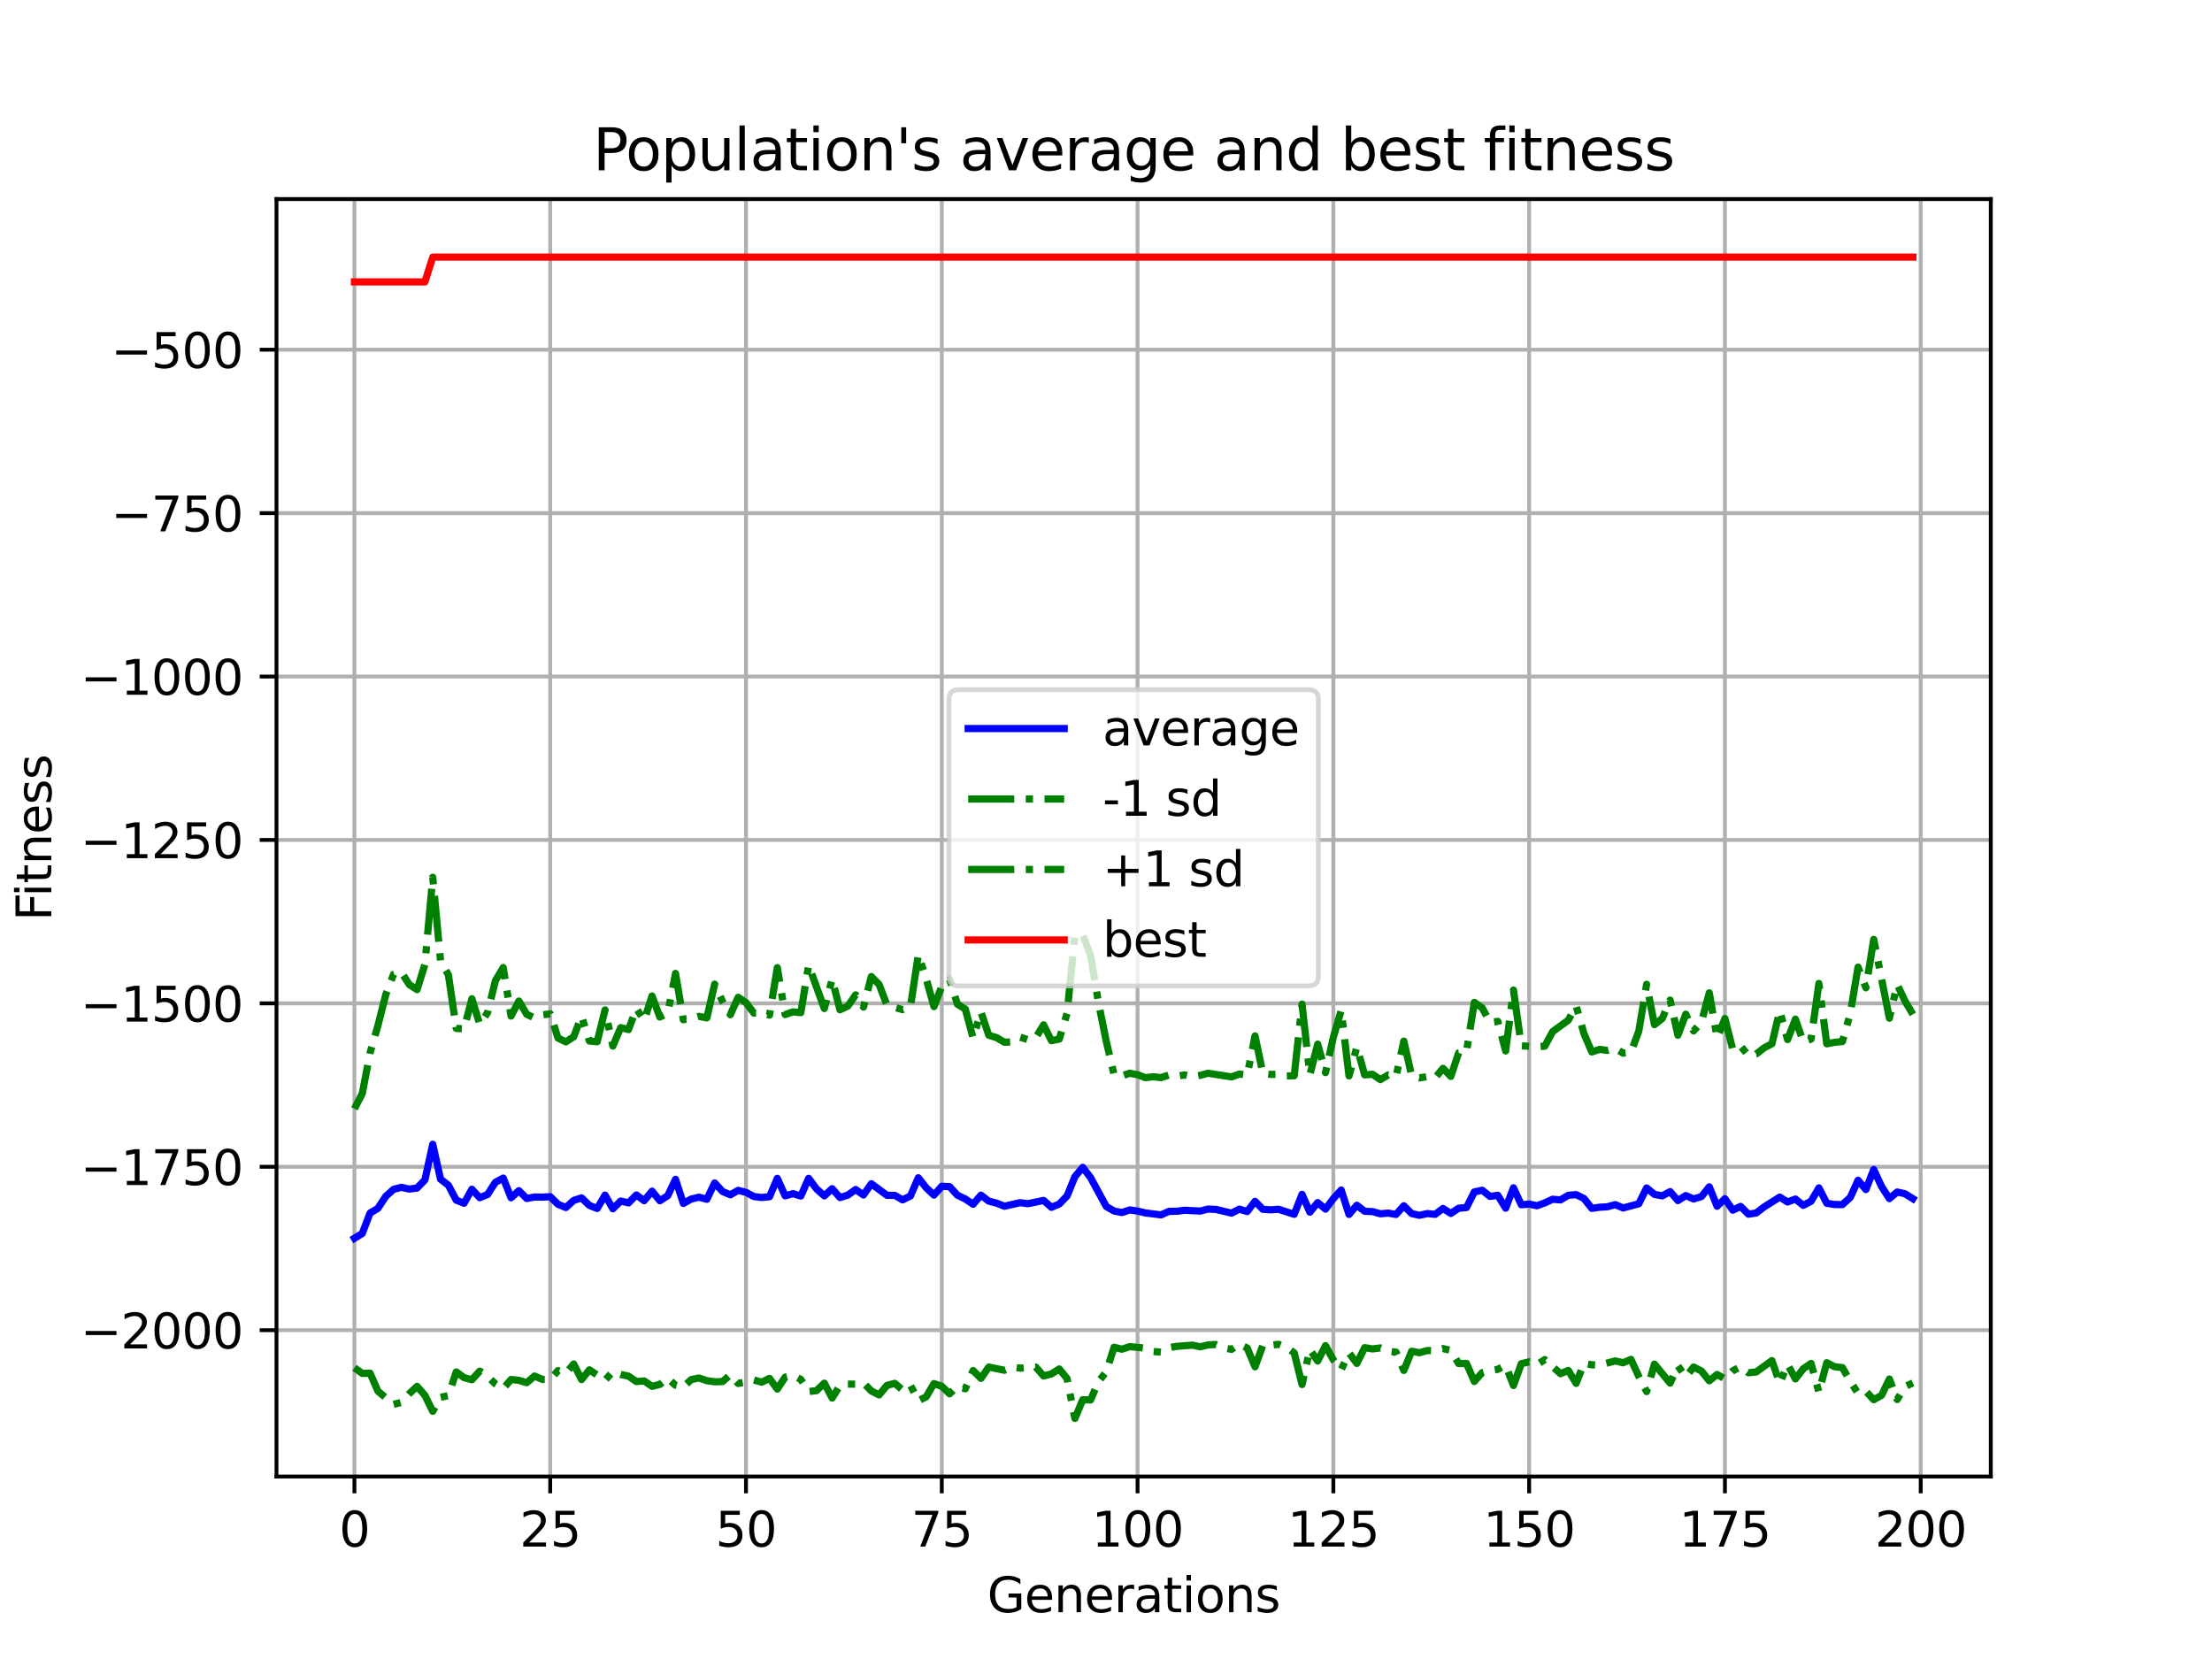 <?xml version="1.0" encoding="utf-8" standalone="no"?>
<!DOCTYPE svg PUBLIC "-//W3C//DTD SVG 1.1//EN"
  "http://www.w3.org/Graphics/SVG/1.1/DTD/svg11.dtd">
<svg xmlns:xlink="http://www.w3.org/1999/xlink" width="460.8pt" height="345.6pt" viewBox="0 0 460.8 345.6" xmlns="http://www.w3.org/2000/svg" version="1.1">
 <defs>
  <style type="text/css">*{stroke-linejoin: round; stroke-linecap: butt}</style>
 </defs>
 <g id="figure_1">
  <g id="patch_1">
   <path d="M 0 345.6 
L 460.8 345.6 
L 460.8 0 
L 0 0 
z
" style="fill: #ffffff"/>
  </g>
  <g id="axes_1">
   <g id="patch_2">
    <path d="M 57.6 307.584 
L 414.72 307.584 
L 414.72 41.472 
L 57.6 41.472 
z
" style="fill: #ffffff"/>
   </g>
   <g id="matplotlib.axis_1">
    <g id="xtick_1">
     <g id="line2d_1">
      <path d="M 73.833 307.584 
L 73.833 41.472 
" clip-path="url(#pf9bc42e574)" style="fill: none; stroke: #b0b0b0; stroke-width: 0.8; stroke-linecap: square"/>
     </g>
     <g id="line2d_2">
      <defs>
       <path id="mf740e7f4f2" d="M 0 0 
L 0 3.5 
" style="stroke: #000000; stroke-width: 0.8"/>
      </defs>
      <g>
       <use xlink:href="#mf740e7f4f2" x="73.833" y="307.584" style="stroke: #000000; stroke-width: 0.8"/>
      </g>
     </g>
     <g id="text_1">
      <!-- 0 -->
      <g transform="translate(70.651 322.182) scale(0.1 -0.1)">
       <defs>
        <path id="DejaVuSans-30" d="M 2034 4250 
Q 1547 4250 1301 3770 
Q 1056 3291 1056 2328 
Q 1056 1369 1301 889 
Q 1547 409 2034 409 
Q 2525 409 2770 889 
Q 3016 1369 3016 2328 
Q 3016 3291 2770 3770 
Q 2525 4250 2034 4250 
z
M 2034 4750 
Q 2819 4750 3233 4129 
Q 3647 3509 3647 2328 
Q 3647 1150 3233 529 
Q 2819 -91 2034 -91 
Q 1250 -91 836 529 
Q 422 1150 422 2328 
Q 422 3509 836 4129 
Q 1250 4750 2034 4750 
z
" transform="scale(0.016)"/>
       </defs>
       <use xlink:href="#DejaVuSans-30"/>
      </g>
     </g>
    </g>
    <g id="xtick_2">
     <g id="line2d_3">
      <path d="M 114.618 307.584 
L 114.618 41.472 
" clip-path="url(#pf9bc42e574)" style="fill: none; stroke: #b0b0b0; stroke-width: 0.8; stroke-linecap: square"/>
     </g>
     <g id="line2d_4">
      <g>
       <use xlink:href="#mf740e7f4f2" x="114.618" y="307.584" style="stroke: #000000; stroke-width: 0.8"/>
      </g>
     </g>
     <g id="text_2">
      <!-- 25 -->
      <g transform="translate(108.256 322.182) scale(0.1 -0.1)">
       <defs>
        <path id="DejaVuSans-32" d="M 1228 531 
L 3431 531 
L 3431 0 
L 469 0 
L 469 531 
Q 828 903 1448 1529 
Q 2069 2156 2228 2338 
Q 2531 2678 2651 2914 
Q 2772 3150 2772 3378 
Q 2772 3750 2511 3984 
Q 2250 4219 1831 4219 
Q 1534 4219 1204 4116 
Q 875 4013 500 3803 
L 500 4441 
Q 881 4594 1212 4672 
Q 1544 4750 1819 4750 
Q 2544 4750 2975 4387 
Q 3406 4025 3406 3419 
Q 3406 3131 3298 2873 
Q 3191 2616 2906 2266 
Q 2828 2175 2409 1742 
Q 1991 1309 1228 531 
z
" transform="scale(0.016)"/>
        <path id="DejaVuSans-35" d="M 691 4666 
L 3169 4666 
L 3169 4134 
L 1269 4134 
L 1269 2991 
Q 1406 3038 1543 3061 
Q 1681 3084 1819 3084 
Q 2600 3084 3056 2656 
Q 3513 2228 3513 1497 
Q 3513 744 3044 326 
Q 2575 -91 1722 -91 
Q 1428 -91 1123 -41 
Q 819 9 494 109 
L 494 744 
Q 775 591 1075 516 
Q 1375 441 1709 441 
Q 2250 441 2565 725 
Q 2881 1009 2881 1497 
Q 2881 1984 2565 2268 
Q 2250 2553 1709 2553 
Q 1456 2553 1204 2497 
Q 953 2441 691 2322 
L 691 4666 
z
" transform="scale(0.016)"/>
       </defs>
       <use xlink:href="#DejaVuSans-32"/>
       <use xlink:href="#DejaVuSans-35" x="63.623"/>
      </g>
     </g>
    </g>
    <g id="xtick_3">
     <g id="line2d_5">
      <path d="M 155.404 307.584 
L 155.404 41.472 
" clip-path="url(#pf9bc42e574)" style="fill: none; stroke: #b0b0b0; stroke-width: 0.8; stroke-linecap: square"/>
     </g>
     <g id="line2d_6">
      <g>
       <use xlink:href="#mf740e7f4f2" x="155.404" y="307.584" style="stroke: #000000; stroke-width: 0.8"/>
      </g>
     </g>
     <g id="text_3">
      <!-- 50 -->
      <g transform="translate(149.042 322.182) scale(0.1 -0.1)">
       <use xlink:href="#DejaVuSans-35"/>
       <use xlink:href="#DejaVuSans-30" x="63.623"/>
      </g>
     </g>
    </g>
    <g id="xtick_4">
     <g id="line2d_7">
      <path d="M 196.19 307.584 
L 196.19 41.472 
" clip-path="url(#pf9bc42e574)" style="fill: none; stroke: #b0b0b0; stroke-width: 0.8; stroke-linecap: square"/>
     </g>
     <g id="line2d_8">
      <g>
       <use xlink:href="#mf740e7f4f2" x="196.19" y="307.584" style="stroke: #000000; stroke-width: 0.8"/>
      </g>
     </g>
     <g id="text_4">
      <!-- 75 -->
      <g transform="translate(189.827 322.182) scale(0.1 -0.1)">
       <defs>
        <path id="DejaVuSans-37" d="M 525 4666 
L 3525 4666 
L 3525 4397 
L 1831 0 
L 1172 0 
L 2766 4134 
L 525 4134 
L 525 4666 
z
" transform="scale(0.016)"/>
       </defs>
       <use xlink:href="#DejaVuSans-37"/>
       <use xlink:href="#DejaVuSans-35" x="63.623"/>
      </g>
     </g>
    </g>
    <g id="xtick_5">
     <g id="line2d_9">
      <path d="M 236.976 307.584 
L 236.976 41.472 
" clip-path="url(#pf9bc42e574)" style="fill: none; stroke: #b0b0b0; stroke-width: 0.8; stroke-linecap: square"/>
     </g>
     <g id="line2d_10">
      <g>
       <use xlink:href="#mf740e7f4f2" x="236.976" y="307.584" style="stroke: #000000; stroke-width: 0.8"/>
      </g>
     </g>
     <g id="text_5">
      <!-- 100 -->
      <g transform="translate(227.432 322.182) scale(0.1 -0.1)">
       <defs>
        <path id="DejaVuSans-31" d="M 794 531 
L 1825 531 
L 1825 4091 
L 703 3866 
L 703 4441 
L 1819 4666 
L 2450 4666 
L 2450 531 
L 3481 531 
L 3481 0 
L 794 0 
L 794 531 
z
" transform="scale(0.016)"/>
       </defs>
       <use xlink:href="#DejaVuSans-31"/>
       <use xlink:href="#DejaVuSans-30" x="63.623"/>
       <use xlink:href="#DejaVuSans-30" x="127.246"/>
      </g>
     </g>
    </g>
    <g id="xtick_6">
     <g id="line2d_11">
      <path d="M 277.761 307.584 
L 277.761 41.472 
" clip-path="url(#pf9bc42e574)" style="fill: none; stroke: #b0b0b0; stroke-width: 0.8; stroke-linecap: square"/>
     </g>
     <g id="line2d_12">
      <g>
       <use xlink:href="#mf740e7f4f2" x="277.761" y="307.584" style="stroke: #000000; stroke-width: 0.8"/>
      </g>
     </g>
     <g id="text_6">
      <!-- 125 -->
      <g transform="translate(268.218 322.182) scale(0.1 -0.1)">
       <use xlink:href="#DejaVuSans-31"/>
       <use xlink:href="#DejaVuSans-32" x="63.623"/>
       <use xlink:href="#DejaVuSans-35" x="127.246"/>
      </g>
     </g>
    </g>
    <g id="xtick_7">
     <g id="line2d_13">
      <path d="M 318.547 307.584 
L 318.547 41.472 
" clip-path="url(#pf9bc42e574)" style="fill: none; stroke: #b0b0b0; stroke-width: 0.8; stroke-linecap: square"/>
     </g>
     <g id="line2d_14">
      <g>
       <use xlink:href="#mf740e7f4f2" x="318.547" y="307.584" style="stroke: #000000; stroke-width: 0.8"/>
      </g>
     </g>
     <g id="text_7">
      <!-- 150 -->
      <g transform="translate(309.003 322.182) scale(0.1 -0.1)">
       <use xlink:href="#DejaVuSans-31"/>
       <use xlink:href="#DejaVuSans-35" x="63.623"/>
       <use xlink:href="#DejaVuSans-30" x="127.246"/>
      </g>
     </g>
    </g>
    <g id="xtick_8">
     <g id="line2d_15">
      <path d="M 359.333 307.584 
L 359.333 41.472 
" clip-path="url(#pf9bc42e574)" style="fill: none; stroke: #b0b0b0; stroke-width: 0.8; stroke-linecap: square"/>
     </g>
     <g id="line2d_16">
      <g>
       <use xlink:href="#mf740e7f4f2" x="359.333" y="307.584" style="stroke: #000000; stroke-width: 0.8"/>
      </g>
     </g>
     <g id="text_8">
      <!-- 175 -->
      <g transform="translate(349.789 322.182) scale(0.1 -0.1)">
       <use xlink:href="#DejaVuSans-31"/>
       <use xlink:href="#DejaVuSans-37" x="63.623"/>
       <use xlink:href="#DejaVuSans-35" x="127.246"/>
      </g>
     </g>
    </g>
    <g id="xtick_9">
     <g id="line2d_17">
      <path d="M 400.119 307.584 
L 400.119 41.472 
" clip-path="url(#pf9bc42e574)" style="fill: none; stroke: #b0b0b0; stroke-width: 0.8; stroke-linecap: square"/>
     </g>
     <g id="line2d_18">
      <g>
       <use xlink:href="#mf740e7f4f2" x="400.119" y="307.584" style="stroke: #000000; stroke-width: 0.8"/>
      </g>
     </g>
     <g id="text_9">
      <!-- 200 -->
      <g transform="translate(390.575 322.182) scale(0.1 -0.1)">
       <use xlink:href="#DejaVuSans-32"/>
       <use xlink:href="#DejaVuSans-30" x="63.623"/>
       <use xlink:href="#DejaVuSans-30" x="127.246"/>
      </g>
     </g>
    </g>
    <g id="text_10">
     <!-- Generations -->
     <g transform="translate(205.662 335.861) scale(0.1 -0.1)">
      <defs>
       <path id="DejaVuSans-47" d="M 3809 666 
L 3809 1919 
L 2778 1919 
L 2778 2438 
L 4434 2438 
L 4434 434 
Q 4069 175 3628 42 
Q 3188 -91 2688 -91 
Q 1594 -91 976 548 
Q 359 1188 359 2328 
Q 359 3472 976 4111 
Q 1594 4750 2688 4750 
Q 3144 4750 3555 4637 
Q 3966 4525 4313 4306 
L 4313 3634 
Q 3963 3931 3569 4081 
Q 3175 4231 2741 4231 
Q 1884 4231 1454 3753 
Q 1025 3275 1025 2328 
Q 1025 1384 1454 906 
Q 1884 428 2741 428 
Q 3075 428 3337 486 
Q 3600 544 3809 666 
z
" transform="scale(0.016)"/>
       <path id="DejaVuSans-65" d="M 3597 1894 
L 3597 1613 
L 953 1613 
Q 991 1019 1311 708 
Q 1631 397 2203 397 
Q 2534 397 2845 478 
Q 3156 559 3463 722 
L 3463 178 
Q 3153 47 2828 -22 
Q 2503 -91 2169 -91 
Q 1331 -91 842 396 
Q 353 884 353 1716 
Q 353 2575 817 3079 
Q 1281 3584 2069 3584 
Q 2775 3584 3186 3129 
Q 3597 2675 3597 1894 
z
M 3022 2063 
Q 3016 2534 2758 2815 
Q 2500 3097 2075 3097 
Q 1594 3097 1305 2825 
Q 1016 2553 972 2059 
L 3022 2063 
z
" transform="scale(0.016)"/>
       <path id="DejaVuSans-6e" d="M 3513 2113 
L 3513 0 
L 2938 0 
L 2938 2094 
Q 2938 2591 2744 2837 
Q 2550 3084 2163 3084 
Q 1697 3084 1428 2787 
Q 1159 2491 1159 1978 
L 1159 0 
L 581 0 
L 581 3500 
L 1159 3500 
L 1159 2956 
Q 1366 3272 1645 3428 
Q 1925 3584 2291 3584 
Q 2894 3584 3203 3211 
Q 3513 2838 3513 2113 
z
" transform="scale(0.016)"/>
       <path id="DejaVuSans-72" d="M 2631 2963 
Q 2534 3019 2420 3045 
Q 2306 3072 2169 3072 
Q 1681 3072 1420 2755 
Q 1159 2438 1159 1844 
L 1159 0 
L 581 0 
L 581 3500 
L 1159 3500 
L 1159 2956 
Q 1341 3275 1631 3429 
Q 1922 3584 2338 3584 
Q 2397 3584 2469 3576 
Q 2541 3569 2628 3553 
L 2631 2963 
z
" transform="scale(0.016)"/>
       <path id="DejaVuSans-61" d="M 2194 1759 
Q 1497 1759 1228 1600 
Q 959 1441 959 1056 
Q 959 750 1161 570 
Q 1363 391 1709 391 
Q 2188 391 2477 730 
Q 2766 1069 2766 1631 
L 2766 1759 
L 2194 1759 
z
M 3341 1997 
L 3341 0 
L 2766 0 
L 2766 531 
Q 2569 213 2275 61 
Q 1981 -91 1556 -91 
Q 1019 -91 701 211 
Q 384 513 384 1019 
Q 384 1609 779 1909 
Q 1175 2209 1959 2209 
L 2766 2209 
L 2766 2266 
Q 2766 2663 2505 2880 
Q 2244 3097 1772 3097 
Q 1472 3097 1187 3025 
Q 903 2953 641 2809 
L 641 3341 
Q 956 3463 1253 3523 
Q 1550 3584 1831 3584 
Q 2591 3584 2966 3190 
Q 3341 2797 3341 1997 
z
" transform="scale(0.016)"/>
       <path id="DejaVuSans-74" d="M 1172 4494 
L 1172 3500 
L 2356 3500 
L 2356 3053 
L 1172 3053 
L 1172 1153 
Q 1172 725 1289 603 
Q 1406 481 1766 481 
L 2356 481 
L 2356 0 
L 1766 0 
Q 1100 0 847 248 
Q 594 497 594 1153 
L 594 3053 
L 172 3053 
L 172 3500 
L 594 3500 
L 594 4494 
L 1172 4494 
z
" transform="scale(0.016)"/>
       <path id="DejaVuSans-69" d="M 603 3500 
L 1178 3500 
L 1178 0 
L 603 0 
L 603 3500 
z
M 603 4863 
L 1178 4863 
L 1178 4134 
L 603 4134 
L 603 4863 
z
" transform="scale(0.016)"/>
       <path id="DejaVuSans-6f" d="M 1959 3097 
Q 1497 3097 1228 2736 
Q 959 2375 959 1747 
Q 959 1119 1226 758 
Q 1494 397 1959 397 
Q 2419 397 2687 759 
Q 2956 1122 2956 1747 
Q 2956 2369 2687 2733 
Q 2419 3097 1959 3097 
z
M 1959 3584 
Q 2709 3584 3137 3096 
Q 3566 2609 3566 1747 
Q 3566 888 3137 398 
Q 2709 -91 1959 -91 
Q 1206 -91 779 398 
Q 353 888 353 1747 
Q 353 2609 779 3096 
Q 1206 3584 1959 3584 
z
" transform="scale(0.016)"/>
       <path id="DejaVuSans-73" d="M 2834 3397 
L 2834 2853 
Q 2591 2978 2328 3040 
Q 2066 3103 1784 3103 
Q 1356 3103 1142 2972 
Q 928 2841 928 2578 
Q 928 2378 1081 2264 
Q 1234 2150 1697 2047 
L 1894 2003 
Q 2506 1872 2764 1633 
Q 3022 1394 3022 966 
Q 3022 478 2636 193 
Q 2250 -91 1575 -91 
Q 1294 -91 989 -36 
Q 684 19 347 128 
L 347 722 
Q 666 556 975 473 
Q 1284 391 1588 391 
Q 1994 391 2212 530 
Q 2431 669 2431 922 
Q 2431 1156 2273 1281 
Q 2116 1406 1581 1522 
L 1381 1569 
Q 847 1681 609 1914 
Q 372 2147 372 2553 
Q 372 3047 722 3315 
Q 1072 3584 1716 3584 
Q 2034 3584 2315 3537 
Q 2597 3491 2834 3397 
z
" transform="scale(0.016)"/>
      </defs>
      <use xlink:href="#DejaVuSans-47"/>
      <use xlink:href="#DejaVuSans-65" x="77.49"/>
      <use xlink:href="#DejaVuSans-6e" x="139.014"/>
      <use xlink:href="#DejaVuSans-65" x="202.393"/>
      <use xlink:href="#DejaVuSans-72" x="263.916"/>
      <use xlink:href="#DejaVuSans-61" x="305.029"/>
      <use xlink:href="#DejaVuSans-74" x="366.309"/>
      <use xlink:href="#DejaVuSans-69" x="405.518"/>
      <use xlink:href="#DejaVuSans-6f" x="433.301"/>
      <use xlink:href="#DejaVuSans-6e" x="494.482"/>
      <use xlink:href="#DejaVuSans-73" x="557.861"/>
     </g>
    </g>
   </g>
   <g id="matplotlib.axis_2">
    <g id="ytick_1">
     <g id="line2d_19">
      <path d="M 57.6 277.103 
L 414.72 277.103 
" clip-path="url(#pf9bc42e574)" style="fill: none; stroke: #b0b0b0; stroke-width: 0.8; stroke-linecap: square"/>
     </g>
     <g id="line2d_20">
      <defs>
       <path id="m190c43e329" d="M 0 0 
L -3.5 0 
" style="stroke: #000000; stroke-width: 0.8"/>
      </defs>
      <g>
       <use xlink:href="#m190c43e329" x="57.6" y="277.103" style="stroke: #000000; stroke-width: 0.8"/>
      </g>
     </g>
     <g id="text_11">
      <!-- −2000 -->
      <g transform="translate(16.77 280.902) scale(0.1 -0.1)">
       <defs>
        <path id="DejaVuSans-2212" d="M 678 2272 
L 4684 2272 
L 4684 1741 
L 678 1741 
L 678 2272 
z
" transform="scale(0.016)"/>
       </defs>
       <use xlink:href="#DejaVuSans-2212"/>
       <use xlink:href="#DejaVuSans-32" x="83.789"/>
       <use xlink:href="#DejaVuSans-30" x="147.412"/>
       <use xlink:href="#DejaVuSans-30" x="211.035"/>
       <use xlink:href="#DejaVuSans-30" x="274.658"/>
      </g>
     </g>
    </g>
    <g id="ytick_2">
     <g id="line2d_21">
      <path d="M 57.6 243.061 
L 414.72 243.061 
" clip-path="url(#pf9bc42e574)" style="fill: none; stroke: #b0b0b0; stroke-width: 0.8; stroke-linecap: square"/>
     </g>
     <g id="line2d_22">
      <g>
       <use xlink:href="#m190c43e329" x="57.6" y="243.061" style="stroke: #000000; stroke-width: 0.8"/>
      </g>
     </g>
     <g id="text_12">
      <!-- −1750 -->
      <g transform="translate(16.77 246.86) scale(0.1 -0.1)">
       <use xlink:href="#DejaVuSans-2212"/>
       <use xlink:href="#DejaVuSans-31" x="83.789"/>
       <use xlink:href="#DejaVuSans-37" x="147.412"/>
       <use xlink:href="#DejaVuSans-35" x="211.035"/>
       <use xlink:href="#DejaVuSans-30" x="274.658"/>
      </g>
     </g>
    </g>
    <g id="ytick_3">
     <g id="line2d_23">
      <path d="M 57.6 209.019 
L 414.72 209.019 
" clip-path="url(#pf9bc42e574)" style="fill: none; stroke: #b0b0b0; stroke-width: 0.8; stroke-linecap: square"/>
     </g>
     <g id="line2d_24">
      <g>
       <use xlink:href="#m190c43e329" x="57.6" y="209.019" style="stroke: #000000; stroke-width: 0.8"/>
      </g>
     </g>
     <g id="text_13">
      <!-- −1500 -->
      <g transform="translate(16.77 212.818) scale(0.1 -0.1)">
       <use xlink:href="#DejaVuSans-2212"/>
       <use xlink:href="#DejaVuSans-31" x="83.789"/>
       <use xlink:href="#DejaVuSans-35" x="147.412"/>
       <use xlink:href="#DejaVuSans-30" x="211.035"/>
       <use xlink:href="#DejaVuSans-30" x="274.658"/>
      </g>
     </g>
    </g>
    <g id="ytick_4">
     <g id="line2d_25">
      <path d="M 57.6 174.977 
L 414.72 174.977 
" clip-path="url(#pf9bc42e574)" style="fill: none; stroke: #b0b0b0; stroke-width: 0.8; stroke-linecap: square"/>
     </g>
     <g id="line2d_26">
      <g>
       <use xlink:href="#m190c43e329" x="57.6" y="174.977" style="stroke: #000000; stroke-width: 0.8"/>
      </g>
     </g>
     <g id="text_14">
      <!-- −1250 -->
      <g transform="translate(16.77 178.776) scale(0.1 -0.1)">
       <use xlink:href="#DejaVuSans-2212"/>
       <use xlink:href="#DejaVuSans-31" x="83.789"/>
       <use xlink:href="#DejaVuSans-32" x="147.412"/>
       <use xlink:href="#DejaVuSans-35" x="211.035"/>
       <use xlink:href="#DejaVuSans-30" x="274.658"/>
      </g>
     </g>
    </g>
    <g id="ytick_5">
     <g id="line2d_27">
      <path d="M 57.6 140.935 
L 414.72 140.935 
" clip-path="url(#pf9bc42e574)" style="fill: none; stroke: #b0b0b0; stroke-width: 0.8; stroke-linecap: square"/>
     </g>
     <g id="line2d_28">
      <g>
       <use xlink:href="#m190c43e329" x="57.6" y="140.935" style="stroke: #000000; stroke-width: 0.8"/>
      </g>
     </g>
     <g id="text_15">
      <!-- −1000 -->
      <g transform="translate(16.77 144.734) scale(0.1 -0.1)">
       <use xlink:href="#DejaVuSans-2212"/>
       <use xlink:href="#DejaVuSans-31" x="83.789"/>
       <use xlink:href="#DejaVuSans-30" x="147.412"/>
       <use xlink:href="#DejaVuSans-30" x="211.035"/>
       <use xlink:href="#DejaVuSans-30" x="274.658"/>
      </g>
     </g>
    </g>
    <g id="ytick_6">
     <g id="line2d_29">
      <path d="M 57.6 106.893 
L 414.72 106.893 
" clip-path="url(#pf9bc42e574)" style="fill: none; stroke: #b0b0b0; stroke-width: 0.8; stroke-linecap: square"/>
     </g>
     <g id="line2d_30">
      <g>
       <use xlink:href="#m190c43e329" x="57.6" y="106.893" style="stroke: #000000; stroke-width: 0.8"/>
      </g>
     </g>
     <g id="text_16">
      <!-- −750 -->
      <g transform="translate(23.133 110.692) scale(0.1 -0.1)">
       <use xlink:href="#DejaVuSans-2212"/>
       <use xlink:href="#DejaVuSans-37" x="83.789"/>
       <use xlink:href="#DejaVuSans-35" x="147.412"/>
       <use xlink:href="#DejaVuSans-30" x="211.035"/>
      </g>
     </g>
    </g>
    <g id="ytick_7">
     <g id="line2d_31">
      <path d="M 57.6 72.851 
L 414.72 72.851 
" clip-path="url(#pf9bc42e574)" style="fill: none; stroke: #b0b0b0; stroke-width: 0.8; stroke-linecap: square"/>
     </g>
     <g id="line2d_32">
      <g>
       <use xlink:href="#m190c43e329" x="57.6" y="72.851" style="stroke: #000000; stroke-width: 0.8"/>
      </g>
     </g>
     <g id="text_17">
      <!-- −500 -->
      <g transform="translate(23.133 76.65) scale(0.1 -0.1)">
       <use xlink:href="#DejaVuSans-2212"/>
       <use xlink:href="#DejaVuSans-35" x="83.789"/>
       <use xlink:href="#DejaVuSans-30" x="147.412"/>
       <use xlink:href="#DejaVuSans-30" x="211.035"/>
      </g>
     </g>
    </g>
    <g id="text_18">
     <!-- Fitness -->
     <g transform="translate(10.691 191.845) rotate(-90) scale(0.1 -0.1)">
      <defs>
       <path id="DejaVuSans-46" d="M 628 4666 
L 3309 4666 
L 3309 4134 
L 1259 4134 
L 1259 2759 
L 3109 2759 
L 3109 2228 
L 1259 2228 
L 1259 0 
L 628 0 
L 628 4666 
z
" transform="scale(0.016)"/>
      </defs>
      <use xlink:href="#DejaVuSans-46"/>
      <use xlink:href="#DejaVuSans-69" x="50.27"/>
      <use xlink:href="#DejaVuSans-74" x="78.053"/>
      <use xlink:href="#DejaVuSans-6e" x="117.262"/>
      <use xlink:href="#DejaVuSans-65" x="180.641"/>
      <use xlink:href="#DejaVuSans-73" x="242.164"/>
      <use xlink:href="#DejaVuSans-73" x="294.264"/>
     </g>
    </g>
   </g>
   <g id="line2d_33">
    <path d="M 73.833 257.954 
L 75.464 256.96 
L 77.096 252.691 
L 78.727 251.72 
L 80.358 249.227 
L 81.99 247.76 
L 83.621 247.339 
L 85.253 247.711 
L 86.884 247.486 
L 88.516 245.789 
L 90.147 238.379 
L 91.778 245.652 
L 93.41 246.907 
L 95.041 250.013 
L 96.673 250.661 
L 98.304 247.742 
L 99.936 249.505 
L 101.567 248.835 
L 103.198 246.298 
L 104.83 245.418 
L 106.461 249.519 
L 108.093 248.039 
L 109.724 249.669 
L 111.356 249.359 
L 112.987 249.39 
L 114.618 249.291 
L 116.25 250.88 
L 117.881 251.552 
L 119.513 250.063 
L 121.144 249.538 
L 122.776 251.109 
L 124.407 251.748 
L 126.038 248.965 
L 127.67 251.813 
L 129.301 250.199 
L 130.933 250.581 
L 132.564 248.936 
L 134.196 250.129 
L 135.827 248.14 
L 137.458 250.13 
L 139.09 249.104 
L 140.721 245.68 
L 142.353 250.698 
L 143.984 249.788 
L 145.616 249.395 
L 147.247 249.83 
L 148.879 246.433 
L 150.51 248.206 
L 152.141 248.894 
L 153.773 247.974 
L 155.404 248.383 
L 157.036 249.259 
L 158.667 249.456 
L 160.299 249.305 
L 161.93 245.472 
L 163.561 249.119 
L 165.193 248.658 
L 166.824 249.16 
L 168.456 245.472 
L 170.087 247.659 
L 171.719 249.121 
L 173.35 247.619 
L 174.981 249.474 
L 176.613 248.96 
L 178.244 247.801 
L 179.876 248.934 
L 181.507 246.598 
L 184.77 249.007 
L 186.401 249.016 
L 188.033 249.948 
L 189.664 249.14 
L 191.296 245.351 
L 192.927 247.413 
L 194.559 248.962 
L 196.19 247.126 
L 197.821 247.195 
L 199.453 248.992 
L 201.084 249.762 
L 202.716 250.871 
L 204.347 248.972 
L 205.979 250.218 
L 207.61 250.643 
L 209.241 251.281 
L 212.504 250.539 
L 214.136 250.759 
L 217.399 250.068 
L 219.03 251.504 
L 220.661 250.824 
L 222.293 249.133 
L 223.924 245.127 
L 225.556 243.18 
L 227.187 245.32 
L 230.45 251.333 
L 232.081 252.275 
L 233.713 252.596 
L 235.344 252.05 
L 236.976 252.294 
L 238.607 252.674 
L 241.87 253.086 
L 243.501 252.351 
L 245.133 252.335 
L 246.764 252.119 
L 250.027 252.288 
L 251.659 251.87 
L 253.29 251.941 
L 256.553 252.718 
L 258.184 251.884 
L 259.816 252.382 
L 261.447 250.261 
L 263.079 251.924 
L 264.71 252.032 
L 266.341 251.913 
L 269.604 252.961 
L 271.236 248.803 
L 272.867 252.517 
L 274.499 250.521 
L 276.13 251.88 
L 277.761 249.691 
L 279.393 247.91 
L 281.024 252.987 
L 282.656 251.073 
L 284.287 252.33 
L 285.919 252.398 
L 287.55 252.854 
L 289.181 252.71 
L 290.813 252.99 
L 292.444 251.18 
L 294.076 252.81 
L 295.707 253.175 
L 297.339 252.805 
L 298.97 252.969 
L 300.601 251.746 
L 302.233 252.781 
L 303.864 251.69 
L 305.496 251.555 
L 307.127 248.302 
L 308.759 247.948 
L 310.39 249.235 
L 312.021 249.008 
L 313.653 251.685 
L 315.284 247.439 
L 316.916 250.976 
L 318.547 250.829 
L 320.179 251.179 
L 321.81 250.586 
L 323.441 249.825 
L 325.073 249.96 
L 326.704 249.001 
L 328.336 248.864 
L 329.967 249.668 
L 331.599 251.726 
L 333.23 251.487 
L 334.862 251.394 
L 336.493 250.944 
L 338.124 251.639 
L 341.387 250.769 
L 343.019 247.471 
L 344.65 248.81 
L 346.282 249.123 
L 347.913 248.233 
L 349.544 250.103 
L 351.176 249.056 
L 352.807 249.765 
L 354.439 249.269 
L 356.07 247.24 
L 357.702 251.279 
L 359.333 249.716 
L 360.964 252.099 
L 362.596 251.316 
L 364.227 252.937 
L 365.859 252.684 
L 367.49 251.433 
L 370.753 249.381 
L 372.384 250.397 
L 374.016 249.783 
L 375.647 251.093 
L 377.279 250.244 
L 378.91 247.451 
L 380.542 250.657 
L 382.173 250.925 
L 383.804 250.932 
L 385.436 249.463 
L 387.067 245.872 
L 388.699 247.807 
L 390.33 243.633 
L 391.962 247.175 
L 393.593 249.691 
L 395.224 248.319 
L 396.856 248.684 
L 398.487 249.708 
L 398.487 249.708 
" clip-path="url(#pf9bc42e574)" style="fill: none; stroke: #0000ff; stroke-width: 1.5; stroke-linecap: square"/>
   </g>
   <g id="line2d_34">
    <path d="M 73.833 284.929 
L 75.464 286.107 
L 77.096 286.072 
L 78.727 289.799 
L 81.99 292.557 
L 83.621 292.141 
L 85.253 290.327 
L 86.884 288.806 
L 88.516 290.675 
L 90.147 294.007 
L 91.778 291.089 
L 93.41 290.731 
L 95.041 285.792 
L 96.673 286.994 
L 98.304 287.422 
L 99.936 285.631 
L 101.567 286.721 
L 103.198 288.296 
L 104.83 289.281 
L 106.461 287.37 
L 108.093 287.546 
L 109.724 288.045 
L 111.356 286.651 
L 112.987 287.362 
L 114.618 287.385 
L 116.25 285.512 
L 117.881 286.06 
L 119.513 284.146 
L 121.144 287.392 
L 122.776 285.359 
L 126.038 287.549 
L 127.67 285.713 
L 129.301 286.33 
L 130.933 286.675 
L 132.564 287.802 
L 134.196 287.679 
L 135.827 288.805 
L 137.458 288.393 
L 139.09 287.11 
L 140.721 288.58 
L 142.353 288.964 
L 143.984 287.396 
L 145.616 287.065 
L 147.247 287.616 
L 148.879 287.854 
L 150.51 287.81 
L 152.141 286.403 
L 153.773 288.194 
L 155.404 287.899 
L 157.036 287.483 
L 158.667 287.936 
L 160.299 287.147 
L 161.93 289.37 
L 163.561 286.883 
L 165.193 286.528 
L 166.824 287.356 
L 168.456 289.871 
L 170.087 289.699 
L 171.719 288.142 
L 173.35 291.245 
L 174.981 288.595 
L 176.613 288.326 
L 178.244 288.352 
L 179.876 288.065 
L 181.507 289.76 
L 183.139 290.588 
L 184.77 288.605 
L 186.401 288.18 
L 188.033 289.571 
L 189.664 288.575 
L 191.296 291.794 
L 192.927 291.005 
L 194.559 288.224 
L 196.19 288.787 
L 197.821 290.359 
L 199.453 288.785 
L 201.084 289.32 
L 202.716 285.506 
L 204.347 287.139 
L 205.979 284.779 
L 209.241 285.448 
L 210.873 284.792 
L 212.504 285.016 
L 215.767 284.773 
L 217.399 286.65 
L 219.03 286.21 
L 220.661 285.18 
L 222.293 287.172 
L 223.924 295.488 
L 225.556 291.588 
L 227.187 291.632 
L 228.819 287.835 
L 230.45 285.768 
L 232.081 280.653 
L 233.713 281.064 
L 235.344 280.524 
L 238.607 280.846 
L 240.239 281.523 
L 241.87 281.685 
L 243.501 280.75 
L 245.133 280.468 
L 248.396 280.214 
L 250.027 280.565 
L 251.659 280.165 
L 253.29 280.086 
L 254.921 280.774 
L 256.553 281.097 
L 258.184 280.023 
L 259.816 280.817 
L 261.447 284.729 
L 263.079 280.217 
L 264.71 280.237 
L 266.341 280.043 
L 267.973 280.668 
L 269.604 281.827 
L 271.236 288.424 
L 272.867 281.107 
L 274.499 283.536 
L 276.13 280.317 
L 277.761 283.3 
L 279.393 285.345 
L 281.024 281.836 
L 282.656 284.023 
L 284.287 280.74 
L 285.919 281.008 
L 287.55 280.797 
L 289.181 281.487 
L 290.813 281.675 
L 292.444 285.485 
L 294.076 281.487 
L 295.707 281.797 
L 297.339 281.338 
L 298.97 281.397 
L 300.601 280.934 
L 302.233 281.324 
L 303.864 284.047 
L 305.496 284.026 
L 307.127 287.788 
L 308.759 285.95 
L 310.39 285.507 
L 312.021 285.25 
L 313.653 284.434 
L 315.284 288.63 
L 316.916 284.088 
L 318.547 283.689 
L 320.179 284.309 
L 321.81 283.225 
L 325.073 286.163 
L 326.704 285.481 
L 328.336 288.178 
L 329.967 284.018 
L 331.599 284.311 
L 333.23 284.37 
L 336.493 283.502 
L 338.124 283.889 
L 339.756 283.18 
L 341.387 286.722 
L 343.019 289.89 
L 344.65 284.163 
L 347.913 288.127 
L 349.544 284.538 
L 351.176 286.837 
L 352.807 284.768 
L 354.439 285.607 
L 356.07 287.654 
L 357.702 286.325 
L 359.333 287.258 
L 360.964 285.563 
L 362.596 284.726 
L 364.227 285.973 
L 365.859 285.802 
L 369.122 283.441 
L 370.753 288.19 
L 372.384 284.223 
L 374.016 287.259 
L 375.647 285.148 
L 377.279 284.015 
L 378.91 290.024 
L 380.542 283.872 
L 382.173 284.712 
L 383.804 284.893 
L 385.436 287.755 
L 387.067 290.276 
L 388.699 289.841 
L 390.33 291.576 
L 391.962 290.671 
L 393.593 287.274 
L 395.224 291.548 
L 396.856 288.823 
L 398.487 288.104 
L 398.487 288.104 
" clip-path="url(#pf9bc42e574)" style="fill: none; stroke-dasharray: 9.6,2.4,1.5,2.4; stroke-dashoffset: 0; stroke: #008000; stroke-width: 1.5"/>
   </g>
   <g id="line2d_35">
    <path d="M 73.833 230.979 
L 75.464 227.813 
L 77.096 219.311 
L 78.727 213.642 
L 80.358 207.22 
L 81.99 202.963 
L 83.621 202.538 
L 85.253 205.095 
L 86.884 206.165 
L 88.516 200.903 
L 90.147 182.75 
L 91.778 200.216 
L 93.41 203.084 
L 95.041 214.234 
L 96.673 214.328 
L 98.304 208.062 
L 99.936 213.378 
L 101.567 210.949 
L 103.198 204.301 
L 104.83 201.555 
L 106.461 211.667 
L 108.093 208.533 
L 109.724 211.293 
L 111.356 212.067 
L 112.987 211.418 
L 114.618 211.196 
L 116.25 216.248 
L 117.881 217.043 
L 119.513 215.979 
L 121.144 211.684 
L 122.776 216.859 
L 124.407 217.013 
L 126.038 210.382 
L 127.67 217.913 
L 129.301 214.069 
L 130.933 214.486 
L 132.564 210.071 
L 134.196 212.578 
L 135.827 207.475 
L 137.458 211.866 
L 139.09 211.098 
L 140.721 202.78 
L 142.353 212.432 
L 143.984 212.18 
L 145.616 211.724 
L 147.247 212.044 
L 148.879 205.012 
L 150.51 208.602 
L 152.141 211.385 
L 153.773 207.755 
L 155.404 208.867 
L 157.036 211.036 
L 158.667 210.976 
L 160.299 211.463 
L 161.93 201.574 
L 163.561 211.354 
L 165.193 210.789 
L 166.824 210.964 
L 168.456 201.074 
L 171.719 210.1 
L 173.35 203.993 
L 174.981 210.352 
L 176.613 209.594 
L 178.244 207.249 
L 179.876 209.803 
L 181.507 203.436 
L 183.139 205.097 
L 184.77 209.41 
L 188.033 210.325 
L 189.664 209.705 
L 191.296 198.908 
L 192.927 203.821 
L 194.559 209.699 
L 196.19 205.465 
L 197.821 204.03 
L 199.453 209.199 
L 201.084 210.203 
L 202.716 216.236 
L 204.347 210.804 
L 205.979 215.658 
L 207.61 216.157 
L 209.241 217.115 
L 210.873 217.058 
L 212.504 216.062 
L 214.136 216.582 
L 215.767 216.165 
L 217.399 213.487 
L 219.03 216.798 
L 220.661 216.468 
L 222.293 211.094 
L 223.924 194.766 
L 225.556 194.772 
L 227.187 199.008 
L 228.819 208.809 
L 230.45 216.899 
L 232.081 223.896 
L 233.713 224.129 
L 235.344 223.576 
L 236.976 223.876 
L 238.607 224.502 
L 240.239 224.305 
L 241.87 224.487 
L 243.501 223.952 
L 245.133 224.202 
L 246.764 223.925 
L 248.396 224.304 
L 250.027 224.011 
L 251.659 223.576 
L 256.553 224.338 
L 258.184 223.746 
L 259.816 223.948 
L 261.447 215.793 
L 263.079 223.63 
L 264.71 223.826 
L 266.341 223.782 
L 267.973 224.146 
L 269.604 224.095 
L 271.236 209.181 
L 272.867 223.927 
L 274.499 217.507 
L 276.13 223.443 
L 277.761 216.082 
L 279.393 210.475 
L 281.024 224.137 
L 282.656 218.123 
L 284.287 223.921 
L 285.919 223.788 
L 287.55 224.911 
L 289.181 223.933 
L 290.813 224.304 
L 292.444 216.875 
L 294.076 224.133 
L 295.707 224.553 
L 297.339 224.272 
L 298.97 224.542 
L 300.601 222.558 
L 302.233 224.238 
L 303.864 219.333 
L 305.496 219.084 
L 307.127 208.816 
L 308.759 209.946 
L 310.39 212.962 
L 312.021 212.765 
L 313.653 218.936 
L 315.284 206.249 
L 316.916 217.864 
L 320.179 218.049 
L 321.81 217.947 
L 323.441 214.908 
L 326.704 212.521 
L 328.336 209.55 
L 329.967 215.319 
L 331.599 219.141 
L 333.23 218.605 
L 334.862 218.823 
L 336.493 218.387 
L 338.124 219.389 
L 339.756 219.19 
L 341.387 214.816 
L 343.019 205.051 
L 344.65 213.456 
L 346.282 212.168 
L 347.913 208.338 
L 349.544 215.668 
L 351.176 211.274 
L 352.807 214.761 
L 354.439 212.932 
L 356.07 206.826 
L 357.702 216.232 
L 359.333 212.174 
L 360.964 218.636 
L 362.596 217.905 
L 364.227 219.901 
L 365.859 219.565 
L 367.49 218.296 
L 369.122 217.44 
L 370.753 210.572 
L 372.384 216.571 
L 374.016 212.307 
L 375.647 217.037 
L 377.279 216.472 
L 378.91 204.878 
L 380.542 217.441 
L 382.173 217.138 
L 383.804 216.97 
L 385.436 211.172 
L 387.067 201.467 
L 388.699 205.774 
L 390.33 195.69 
L 393.593 212.108 
L 395.224 205.09 
L 396.856 208.545 
L 398.487 211.311 
L 398.487 211.311 
" clip-path="url(#pf9bc42e574)" style="fill: none; stroke-dasharray: 9.6,2.4,1.5,2.4; stroke-dashoffset: 0; stroke: #008000; stroke-width: 1.5"/>
   </g>
   <g id="line2d_36">
    <path d="M 73.833 58.729 
L 88.516 58.729 
L 90.147 53.568 
L 398.487 53.568 
L 398.487 53.568 
" clip-path="url(#pf9bc42e574)" style="fill: none; stroke: #ff0000; stroke-width: 1.5; stroke-linecap: square"/>
   </g>
   <g id="patch_3">
    <path d="M 57.6 307.584 
L 57.6 41.472 
" style="fill: none; stroke: #000000; stroke-width: 0.8; stroke-linejoin: miter; stroke-linecap: square"/>
   </g>
   <g id="patch_4">
    <path d="M 414.72 307.584 
L 414.72 41.472 
" style="fill: none; stroke: #000000; stroke-width: 0.8; stroke-linejoin: miter; stroke-linecap: square"/>
   </g>
   <g id="patch_5">
    <path d="M 57.6 307.584 
L 414.72 307.584 
" style="fill: none; stroke: #000000; stroke-width: 0.8; stroke-linejoin: miter; stroke-linecap: square"/>
   </g>
   <g id="patch_6">
    <path d="M 57.6 41.472 
L 414.72 41.472 
" style="fill: none; stroke: #000000; stroke-width: 0.8; stroke-linejoin: miter; stroke-linecap: square"/>
   </g>
   <g id="text_19">
    <!-- Population's average and best fitness -->
    <g transform="translate(123.53 35.472) scale(0.12 -0.12)">
     <defs>
      <path id="DejaVuSans-50" d="M 1259 4147 
L 1259 2394 
L 2053 2394 
Q 2494 2394 2734 2622 
Q 2975 2850 2975 3272 
Q 2975 3691 2734 3919 
Q 2494 4147 2053 4147 
L 1259 4147 
z
M 628 4666 
L 2053 4666 
Q 2838 4666 3239 4311 
Q 3641 3956 3641 3272 
Q 3641 2581 3239 2228 
Q 2838 1875 2053 1875 
L 1259 1875 
L 1259 0 
L 628 0 
L 628 4666 
z
" transform="scale(0.016)"/>
      <path id="DejaVuSans-70" d="M 1159 525 
L 1159 -1331 
L 581 -1331 
L 581 3500 
L 1159 3500 
L 1159 2969 
Q 1341 3281 1617 3432 
Q 1894 3584 2278 3584 
Q 2916 3584 3314 3078 
Q 3713 2572 3713 1747 
Q 3713 922 3314 415 
Q 2916 -91 2278 -91 
Q 1894 -91 1617 61 
Q 1341 213 1159 525 
z
M 3116 1747 
Q 3116 2381 2855 2742 
Q 2594 3103 2138 3103 
Q 1681 3103 1420 2742 
Q 1159 2381 1159 1747 
Q 1159 1113 1420 752 
Q 1681 391 2138 391 
Q 2594 391 2855 752 
Q 3116 1113 3116 1747 
z
" transform="scale(0.016)"/>
      <path id="DejaVuSans-75" d="M 544 1381 
L 544 3500 
L 1119 3500 
L 1119 1403 
Q 1119 906 1312 657 
Q 1506 409 1894 409 
Q 2359 409 2629 706 
Q 2900 1003 2900 1516 
L 2900 3500 
L 3475 3500 
L 3475 0 
L 2900 0 
L 2900 538 
Q 2691 219 2414 64 
Q 2138 -91 1772 -91 
Q 1169 -91 856 284 
Q 544 659 544 1381 
z
M 1991 3584 
L 1991 3584 
z
" transform="scale(0.016)"/>
      <path id="DejaVuSans-6c" d="M 603 4863 
L 1178 4863 
L 1178 0 
L 603 0 
L 603 4863 
z
" transform="scale(0.016)"/>
      <path id="DejaVuSans-27" d="M 1147 4666 
L 1147 2931 
L 616 2931 
L 616 4666 
L 1147 4666 
z
" transform="scale(0.016)"/>
      <path id="DejaVuSans-20" transform="scale(0.016)"/>
      <path id="DejaVuSans-76" d="M 191 3500 
L 800 3500 
L 1894 563 
L 2988 3500 
L 3597 3500 
L 2284 0 
L 1503 0 
L 191 3500 
z
" transform="scale(0.016)"/>
      <path id="DejaVuSans-67" d="M 2906 1791 
Q 2906 2416 2648 2759 
Q 2391 3103 1925 3103 
Q 1463 3103 1205 2759 
Q 947 2416 947 1791 
Q 947 1169 1205 825 
Q 1463 481 1925 481 
Q 2391 481 2648 825 
Q 2906 1169 2906 1791 
z
M 3481 434 
Q 3481 -459 3084 -895 
Q 2688 -1331 1869 -1331 
Q 1566 -1331 1297 -1286 
Q 1028 -1241 775 -1147 
L 775 -588 
Q 1028 -725 1275 -790 
Q 1522 -856 1778 -856 
Q 2344 -856 2625 -561 
Q 2906 -266 2906 331 
L 2906 616 
Q 2728 306 2450 153 
Q 2172 0 1784 0 
Q 1141 0 747 490 
Q 353 981 353 1791 
Q 353 2603 747 3093 
Q 1141 3584 1784 3584 
Q 2172 3584 2450 3431 
Q 2728 3278 2906 2969 
L 2906 3500 
L 3481 3500 
L 3481 434 
z
" transform="scale(0.016)"/>
      <path id="DejaVuSans-64" d="M 2906 2969 
L 2906 4863 
L 3481 4863 
L 3481 0 
L 2906 0 
L 2906 525 
Q 2725 213 2448 61 
Q 2172 -91 1784 -91 
Q 1150 -91 751 415 
Q 353 922 353 1747 
Q 353 2572 751 3078 
Q 1150 3584 1784 3584 
Q 2172 3584 2448 3432 
Q 2725 3281 2906 2969 
z
M 947 1747 
Q 947 1113 1208 752 
Q 1469 391 1925 391 
Q 2381 391 2643 752 
Q 2906 1113 2906 1747 
Q 2906 2381 2643 2742 
Q 2381 3103 1925 3103 
Q 1469 3103 1208 2742 
Q 947 2381 947 1747 
z
" transform="scale(0.016)"/>
      <path id="DejaVuSans-62" d="M 3116 1747 
Q 3116 2381 2855 2742 
Q 2594 3103 2138 3103 
Q 1681 3103 1420 2742 
Q 1159 2381 1159 1747 
Q 1159 1113 1420 752 
Q 1681 391 2138 391 
Q 2594 391 2855 752 
Q 3116 1113 3116 1747 
z
M 1159 2969 
Q 1341 3281 1617 3432 
Q 1894 3584 2278 3584 
Q 2916 3584 3314 3078 
Q 3713 2572 3713 1747 
Q 3713 922 3314 415 
Q 2916 -91 2278 -91 
Q 1894 -91 1617 61 
Q 1341 213 1159 525 
L 1159 0 
L 581 0 
L 581 4863 
L 1159 4863 
L 1159 2969 
z
" transform="scale(0.016)"/>
      <path id="DejaVuSans-66" d="M 2375 4863 
L 2375 4384 
L 1825 4384 
Q 1516 4384 1395 4259 
Q 1275 4134 1275 3809 
L 1275 3500 
L 2222 3500 
L 2222 3053 
L 1275 3053 
L 1275 0 
L 697 0 
L 697 3053 
L 147 3053 
L 147 3500 
L 697 3500 
L 697 3744 
Q 697 4328 969 4595 
Q 1241 4863 1831 4863 
L 2375 4863 
z
" transform="scale(0.016)"/>
     </defs>
     <use xlink:href="#DejaVuSans-50"/>
     <use xlink:href="#DejaVuSans-6f" x="56.678"/>
     <use xlink:href="#DejaVuSans-70" x="117.859"/>
     <use xlink:href="#DejaVuSans-75" x="181.336"/>
     <use xlink:href="#DejaVuSans-6c" x="244.715"/>
     <use xlink:href="#DejaVuSans-61" x="272.498"/>
     <use xlink:href="#DejaVuSans-74" x="333.777"/>
     <use xlink:href="#DejaVuSans-69" x="372.986"/>
     <use xlink:href="#DejaVuSans-6f" x="400.77"/>
     <use xlink:href="#DejaVuSans-6e" x="461.951"/>
     <use xlink:href="#DejaVuSans-27" x="525.33"/>
     <use xlink:href="#DejaVuSans-73" x="552.82"/>
     <use xlink:href="#DejaVuSans-20" x="604.92"/>
     <use xlink:href="#DejaVuSans-61" x="636.707"/>
     <use xlink:href="#DejaVuSans-76" x="697.986"/>
     <use xlink:href="#DejaVuSans-65" x="757.166"/>
     <use xlink:href="#DejaVuSans-72" x="818.689"/>
     <use xlink:href="#DejaVuSans-61" x="859.803"/>
     <use xlink:href="#DejaVuSans-67" x="921.082"/>
     <use xlink:href="#DejaVuSans-65" x="984.559"/>
     <use xlink:href="#DejaVuSans-20" x="1046.082"/>
     <use xlink:href="#DejaVuSans-61" x="1077.869"/>
     <use xlink:href="#DejaVuSans-6e" x="1139.148"/>
     <use xlink:href="#DejaVuSans-64" x="1202.527"/>
     <use xlink:href="#DejaVuSans-20" x="1266.004"/>
     <use xlink:href="#DejaVuSans-62" x="1297.791"/>
     <use xlink:href="#DejaVuSans-65" x="1361.268"/>
     <use xlink:href="#DejaVuSans-73" x="1422.791"/>
     <use xlink:href="#DejaVuSans-74" x="1474.891"/>
     <use xlink:href="#DejaVuSans-20" x="1514.1"/>
     <use xlink:href="#DejaVuSans-66" x="1545.887"/>
     <use xlink:href="#DejaVuSans-69" x="1581.092"/>
     <use xlink:href="#DejaVuSans-74" x="1608.875"/>
     <use xlink:href="#DejaVuSans-6e" x="1648.084"/>
     <use xlink:href="#DejaVuSans-65" x="1711.463"/>
     <use xlink:href="#DejaVuSans-73" x="1772.986"/>
     <use xlink:href="#DejaVuSans-73" x="1825.086"/>
    </g>
   </g>
   <g id="legend_1">
    <g id="patch_7">
     <path d="M 199.69 205.384 
L 272.63 205.384 
Q 274.63 205.384 274.63 203.384 
L 274.63 145.672 
Q 274.63 143.672 272.63 143.672 
L 199.69 143.672 
Q 197.69 143.672 197.69 145.672 
L 197.69 203.384 
Q 197.69 205.384 199.69 205.384 
z
" style="fill: #ffffff; opacity: 0.8; stroke: #cccccc; stroke-linejoin: miter"/>
    </g>
    <g id="line2d_37">
     <path d="M 201.69 151.77 
L 211.69 151.77 
L 221.69 151.77 
" style="fill: none; stroke: #0000ff; stroke-width: 1.5; stroke-linecap: square"/>
    </g>
    <g id="text_20">
     <!-- average -->
     <g transform="translate(229.69 155.27) scale(0.1 -0.1)">
      <use xlink:href="#DejaVuSans-61"/>
      <use xlink:href="#DejaVuSans-76" x="61.279"/>
      <use xlink:href="#DejaVuSans-65" x="120.459"/>
      <use xlink:href="#DejaVuSans-72" x="181.982"/>
      <use xlink:href="#DejaVuSans-61" x="223.096"/>
      <use xlink:href="#DejaVuSans-67" x="284.375"/>
      <use xlink:href="#DejaVuSans-65" x="347.852"/>
     </g>
    </g>
    <g id="line2d_38">
     <path d="M 201.69 166.448 
L 211.69 166.448 
L 221.69 166.448 
" style="fill: none; stroke-dasharray: 9.6,2.4,1.5,2.4; stroke-dashoffset: 0; stroke: #008000; stroke-width: 1.5"/>
    </g>
    <g id="text_21">
     <!-- -1 sd -->
     <g transform="translate(229.69 169.948) scale(0.1 -0.1)">
      <defs>
       <path id="DejaVuSans-2d" d="M 313 2009 
L 1997 2009 
L 1997 1497 
L 313 1497 
L 313 2009 
z
" transform="scale(0.016)"/>
      </defs>
      <use xlink:href="#DejaVuSans-2d"/>
      <use xlink:href="#DejaVuSans-31" x="36.084"/>
      <use xlink:href="#DejaVuSans-20" x="99.707"/>
      <use xlink:href="#DejaVuSans-73" x="131.494"/>
      <use xlink:href="#DejaVuSans-64" x="183.594"/>
     </g>
    </g>
    <g id="line2d_39">
     <path d="M 201.69 181.126 
L 211.69 181.126 
L 221.69 181.126 
" style="fill: none; stroke-dasharray: 9.6,2.4,1.5,2.4; stroke-dashoffset: 0; stroke: #008000; stroke-width: 1.5"/>
    </g>
    <g id="text_22">
     <!-- +1 sd -->
     <g transform="translate(229.69 184.626) scale(0.1 -0.1)">
      <defs>
       <path id="DejaVuSans-2b" d="M 2944 4013 
L 2944 2272 
L 4684 2272 
L 4684 1741 
L 2944 1741 
L 2944 0 
L 2419 0 
L 2419 1741 
L 678 1741 
L 678 2272 
L 2419 2272 
L 2419 4013 
L 2944 4013 
z
" transform="scale(0.016)"/>
      </defs>
      <use xlink:href="#DejaVuSans-2b"/>
      <use xlink:href="#DejaVuSans-31" x="83.789"/>
      <use xlink:href="#DejaVuSans-20" x="147.412"/>
      <use xlink:href="#DejaVuSans-73" x="179.199"/>
      <use xlink:href="#DejaVuSans-64" x="231.299"/>
     </g>
    </g>
    <g id="line2d_40">
     <path d="M 201.69 195.805 
L 211.69 195.805 
L 221.69 195.805 
" style="fill: none; stroke: #ff0000; stroke-width: 1.5; stroke-linecap: square"/>
    </g>
    <g id="text_23">
     <!-- best -->
     <g transform="translate(229.69 199.305) scale(0.1 -0.1)">
      <use xlink:href="#DejaVuSans-62"/>
      <use xlink:href="#DejaVuSans-65" x="63.477"/>
      <use xlink:href="#DejaVuSans-73" x="125"/>
      <use xlink:href="#DejaVuSans-74" x="177.1"/>
     </g>
    </g>
   </g>
  </g>
 </g>
 <defs>
  <clipPath id="pf9bc42e574">
   <rect x="57.6" y="41.472" width="357.12" height="266.112"/>
  </clipPath>
 </defs>
</svg>
